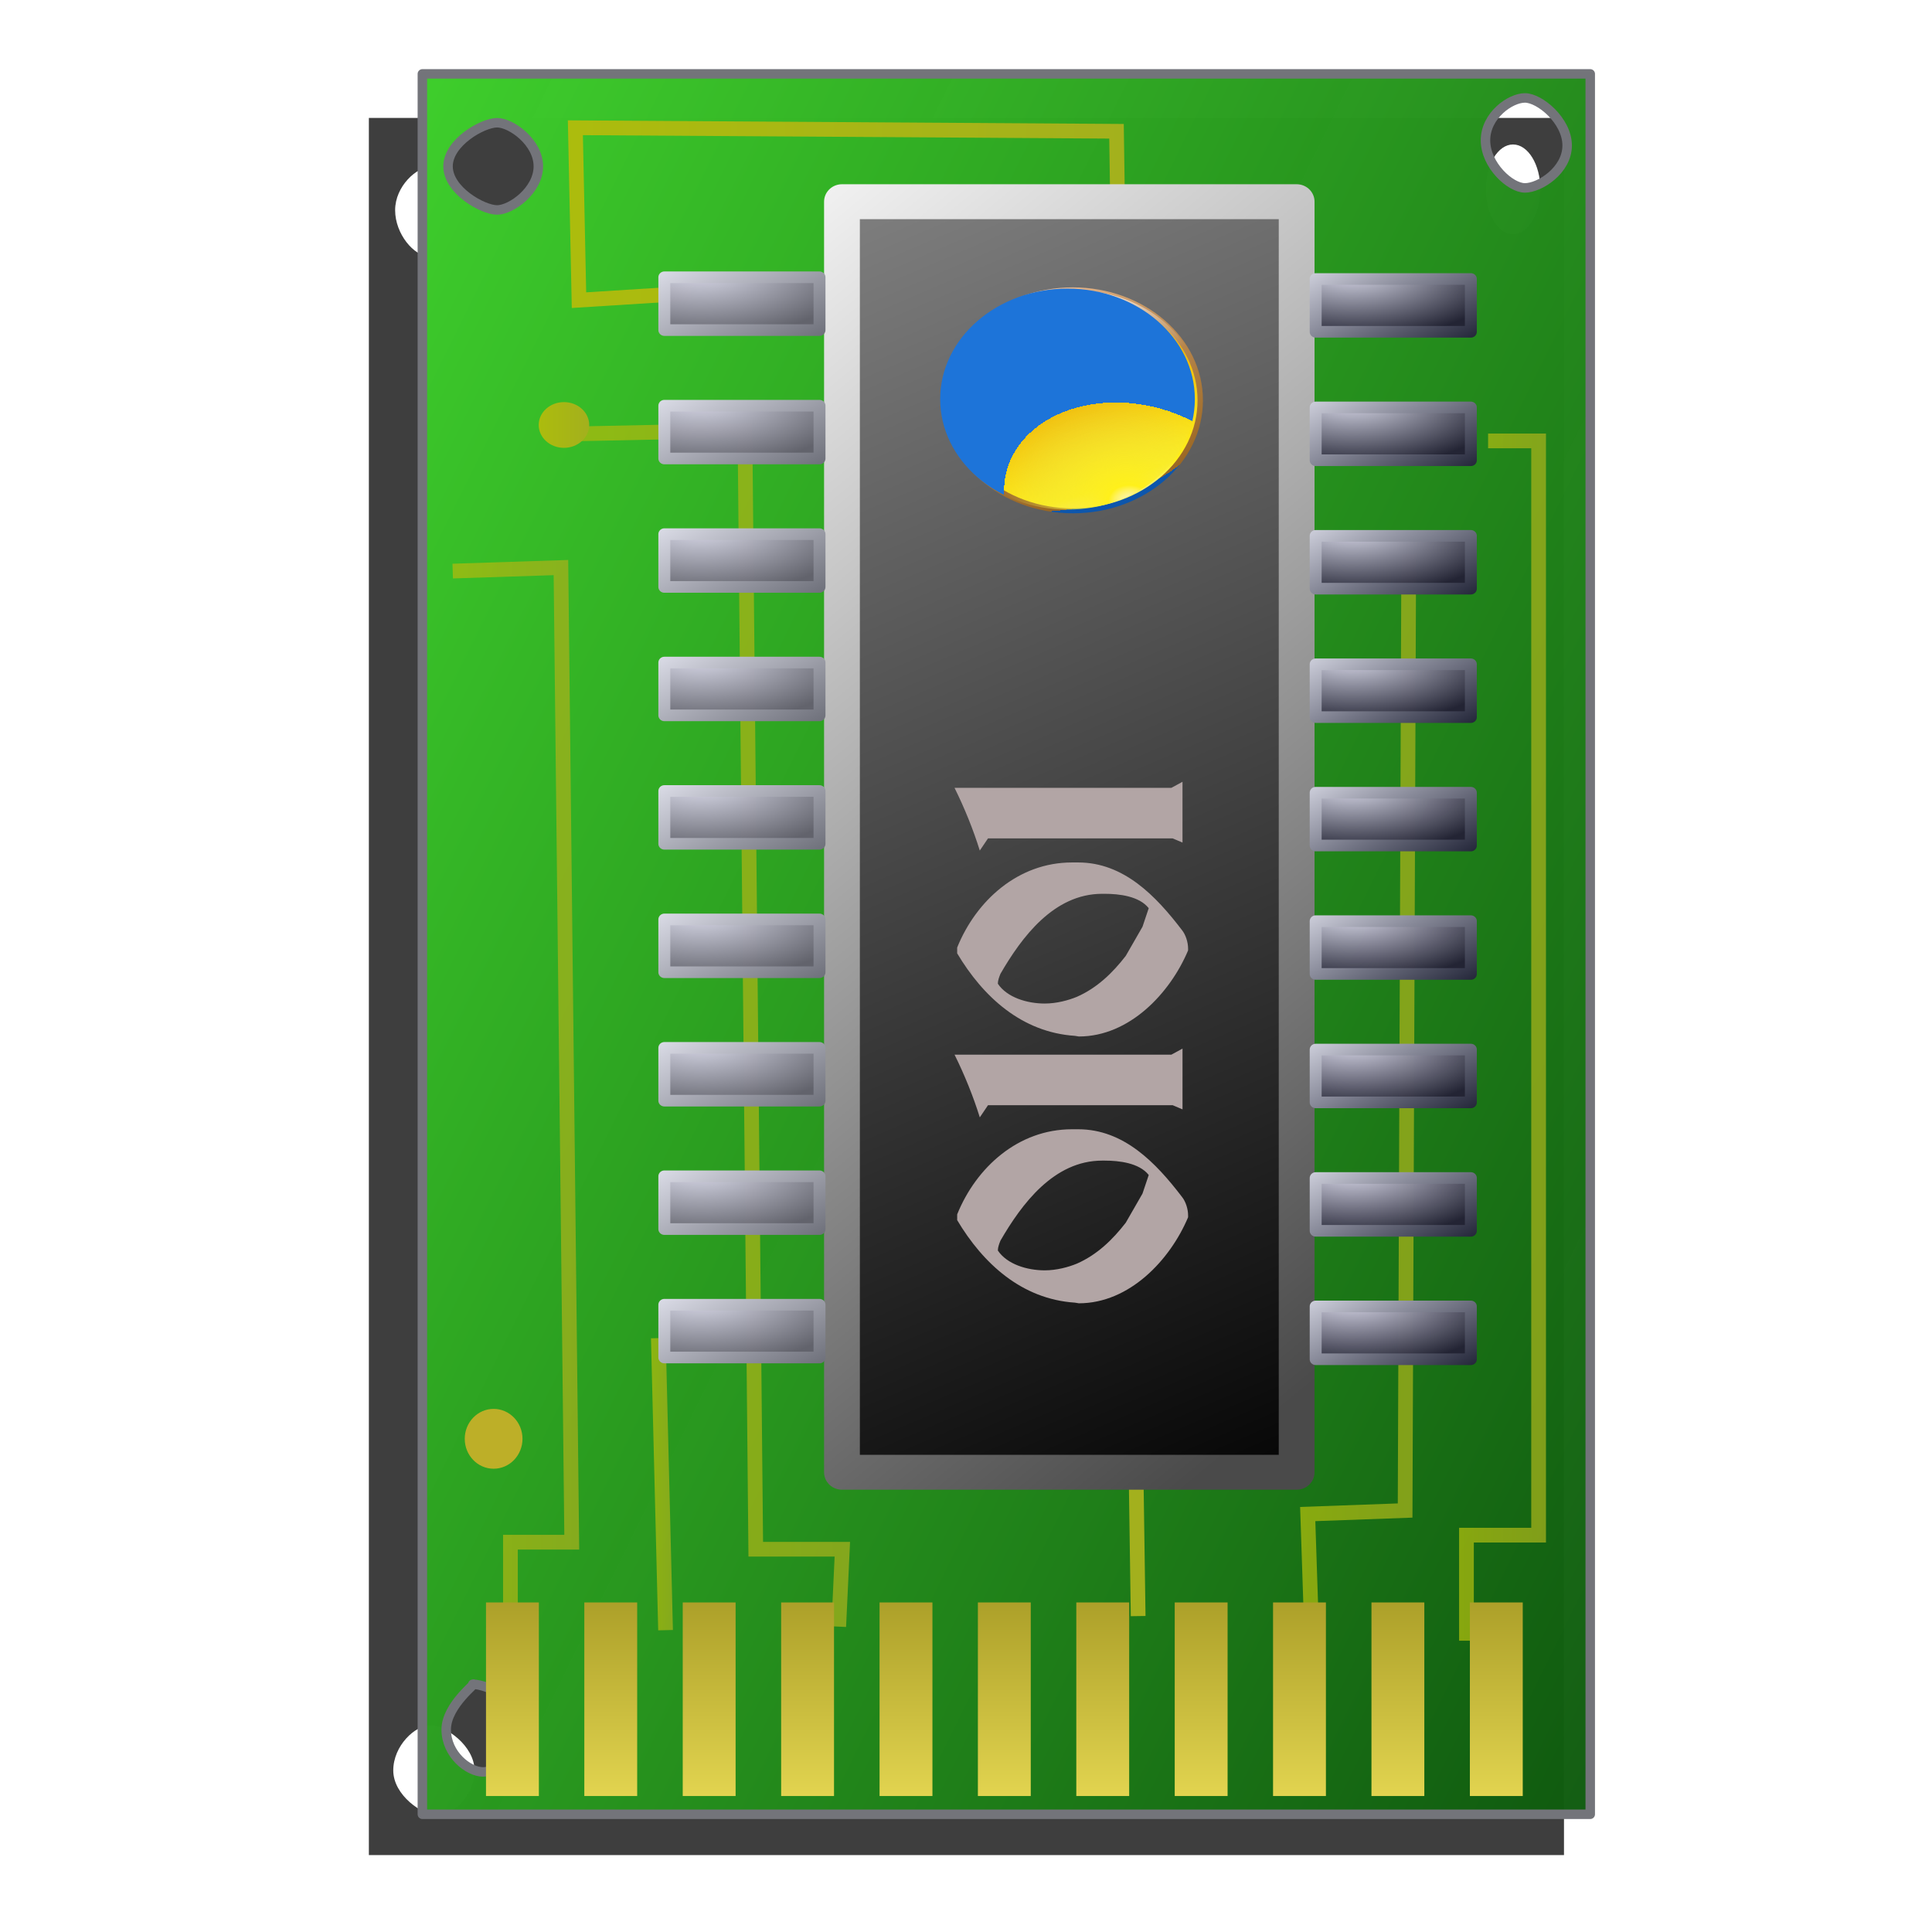<?xml version="1.0" encoding="UTF-8" standalone="no"?>
<!-- Created with Inkscape (http://www.inkscape.org/) -->
<svg xmlns:a="http://ns.adobe.com/AdobeSVGViewerExtensions/3.0/" xmlns:dc="http://purl.org/dc/elements/1.1/" xmlns:cc="http://creativecommons.org/ns#" xmlns:rdf="http://www.w3.org/1999/02/22-rdf-syntax-ns#" xmlns:svg="http://www.w3.org/2000/svg" xmlns="http://www.w3.org/2000/svg" xmlns:xlink="http://www.w3.org/1999/xlink" xmlns:sodipodi="http://sodipodi.sourceforge.net/DTD/sodipodi-0.dtd" xmlns:inkscape="http://www.inkscape.org/namespaces/inkscape" width="255" height="255" viewBox="0 0 67.469 67.469" version="1.1" id="svg8" inkscape:version="0.92.5 (2060ec1f9f, 2020-04-08)" sodipodi:docname="logisim.svg">
 <defs id="defs2">
  <clipPath id="clipPath2059" clipPathUnits="userSpaceOnUse">
   <path stroke-miterlimit="4" stroke-width="0.048" stroke-linecap="butt" fill-opacity="1" stroke-linejoin="miter" stroke="none" fill-rule="evenodd" fill="#ffffff" stroke-opacity="1" stroke-dasharray="none" inkscape:connector-curvature="0" sodipodi:nodetypes="csscsscccccccs" id="path2061" d="m -10.1,231.685 c 3.559,2.506 4.832,-0.585 2.965,-3.064 -3.182,-4.225 -6.444,-9.84 -12.355,-15.913 -2.595,-2.669 -11.861,-7.808 -11.861,-7.808 0,0 -0.115,-2.188 -0.099,-3.064 0.011,-0.582 -0.566,-0.564 -0.89,-0.297 -0.782,0.645 -2.471,2.57 -2.471,2.57 l -1.68,-0.099 -1.087,-1.581 c -0.297,-0.411 -0.636,-0.346 -0.89,0 -0.545,1.85 -0.879,3.885 -3.459,3.954 l 4.448,3.954 c 7.766,1.553 15.579,5.585 20.262,14.332 0,0 4.526,5.194 7.116,7.018 z"/>
  </clipPath>
  <clipPath clipPathUnits="userSpaceOnUse" id="clipPath2059-5">
   <path d="m -10.1,231.685 c 3.559,2.506 4.832,-0.585 2.965,-3.064 -3.182,-4.225 -6.444,-9.84 -12.355,-15.913 -2.595,-2.669 -11.861,-7.808 -11.861,-7.808 0,0 -0.115,-2.188 -0.099,-3.064 0.011,-0.582 -0.566,-0.564 -0.89,-0.297 -0.782,0.645 -2.471,2.57 -2.471,2.57 l -1.68,-0.099 -1.087,-1.581 c -0.297,-0.411 -0.636,-0.346 -0.89,0 -0.545,1.85 -0.879,3.885 -3.459,3.954 l 4.448,3.954 c 7.766,1.553 15.579,5.585 20.262,14.332 0,0 4.526,5.194 7.116,7.018 z" id="path2061-3" sodipodi:nodetypes="csscsscccccccs" inkscape:connector-curvature="0" stroke-dasharray="none" stroke-opacity="1" fill="#ffffff" fill-rule="evenodd" stroke="none" stroke-linejoin="miter" fill-opacity="1" stroke-linecap="butt" stroke-width="0.048" stroke-miterlimit="4"/>
  </clipPath>
  <clipPath id="clipPath">
   <path d="m -515.73,435.564 v 5.838 c 0,9.743 -7.844,17.587 -17.587,17.587 h -135.051 c -9.743,0 -17.587,-7.844 -17.587,-17.587 v -5.838 z" id="rect5264" inkscape:connector-curvature="0" sodipodi:nodetypes="csssscc" fill="#1b1b1b" stroke="none" fill-opacity="0.95"/>
  </clipPath>
  <clipPath id="clipPath2059-7" clipPathUnits="userSpaceOnUse">
   <path stroke-miterlimit="4" stroke-width="0.048" stroke-linecap="butt" fill-opacity="1" stroke-linejoin="miter" stroke="none" fill-rule="evenodd" fill="#ffffff" stroke-opacity="1" stroke-dasharray="none" inkscape:connector-curvature="0" sodipodi:nodetypes="csscsscccccccs" id="path2061-5" d="m -10.1,231.685 c 3.559,2.506 4.832,-0.585 2.965,-3.064 -3.182,-4.225 -6.444,-9.84 -12.355,-15.913 -2.595,-2.669 -11.861,-7.808 -11.861,-7.808 0,0 -0.115,-2.188 -0.099,-3.064 0.011,-0.582 -0.566,-0.564 -0.89,-0.297 -0.782,0.645 -2.471,2.57 -2.471,2.57 l -1.68,-0.099 -1.087,-1.581 c -0.297,-0.411 -0.636,-0.346 -0.89,0 -0.545,1.85 -0.879,3.885 -3.459,3.954 l 4.448,3.954 c 7.766,1.553 15.579,5.585 20.262,14.332 0,0 4.526,5.194 7.116,7.018 z"/>
  </clipPath>
  <clipPath id="clipPath1162" clipPathUnits="userSpaceOnUse">
   <path id="path1164" d="m -65.65,239.846 c -9.358,0 -16.952,7.594 -16.952,16.952 0,9.358 7.594,16.941 16.952,16.941 0.292,0 0.579,-0.008 0.868,-0.022 2.123,-0.108 4.148,-0.606 5.995,-1.424 l 2.67,3.971 c -0.226,0.495 -0.245,0.964 -0.011,1.313 l 15.673,23.326 c 0.495,0.737 1.944,0.632 3.248,-0.245 1.304,-0.876 1.964,-2.177 1.468,-2.914 L -51.423,274.417 c -0.233,-0.347 -0.683,-0.499 -1.224,-0.478 l -2.558,-3.804 c 3.96,-3.1 6.507,-7.92 6.507,-13.337 0,-9.358 -7.594,-16.952 -16.952,-16.952 z m 0,2.581 c 7.929,0 14.371,6.442 14.371,14.371 0,7.929 -6.442,14.36 -14.371,14.36 -7.929,0 -14.349,-6.431 -14.349,-14.36 0,-0.248 -0.001,-0.489 0.011,-0.734 0.384,-7.586 6.657,-13.637 14.338,-13.637 z" inkscape:connector-curvature="0" stroke-dasharray="none" stroke-opacity="1" fill="#000000" stroke="none" stroke-linejoin="round" fill-opacity="0.347" stroke-linecap="round" stroke-width="0.071" stroke-miterlimit="4"/>
  </clipPath>
  <linearGradient id="linearGradient3347" inkscape:collect="always">
   <stop stop-opacity="1" stop-color="#acbc0d" id="stop3349"/>
   <stop stop-opacity="1" stop-color="#a3b01d" id="stop3351" offset="1"/>
  </linearGradient>
  <linearGradient inkscape:collect="always" id="linearGradient3274">
   <stop stop-opacity="1" stop-color="#a49823" id="stop3276"/>
   <stop stop-opacity="1" stop-color="#ecde57" offset="1" id="stop3278"/>
  </linearGradient>
  <linearGradient id="linearGradient3256">
   <stop stop-opacity="1" stop-color="#40d22d" id="stop3258"/>
   <stop stop-opacity="0.979" stop-color="#0e580e" offset="1" id="stop3260"/>
  </linearGradient>
  <linearGradient inkscape:collect="always" id="linearGradient3271">
   <stop stop-opacity="1" stop-color="#f3f4ff" id="stop3273"/>
   <stop stop-opacity="1" stop-color="#1f2235" offset="1" id="stop3275"/>
  </linearGradient>
  <linearGradient id="linearGradient3265" inkscape:collect="always">
   <stop stop-opacity="1" stop-color="#dddded" id="stop3267"/>
   <stop stop-opacity="0.992" stop-color="#232334" id="stop3269" offset="1"/>
  </linearGradient>
  <linearGradient inkscape:collect="always" id="linearGradient2835">
   <stop stop-opacity="1" stop-color="#dddded" id="stop2837"/>
   <stop stop-opacity="0.992" stop-color="#63636d" offset="1" id="stop2839"/>
  </linearGradient>
  <linearGradient id="linearGradient2829" inkscape:collect="always">
   <stop stop-opacity="1" stop-color="#f3f4ff" id="stop2831"/>
   <stop stop-opacity="1" stop-color="#6b6d77" id="stop2833" offset="1"/>
  </linearGradient>
  <linearGradient inkscape:collect="always" id="linearGradient2768">
   <stop stop-opacity="1" stop-color="#f3f3f3" id="stop2770"/>
   <stop stop-opacity="1" stop-color="#4a4a4a" offset="1" id="stop2772"/>
  </linearGradient>
  <linearGradient inkscape:collect="always" id="linearGradient2760">
   <stop stop-opacity="1" stop-color="#000000" id="stop2762"/>
   <stop stop-opacity="1" stop-color="#868686" offset="1" id="stop2764"/>
  </linearGradient>
  <linearGradient inkscape:collect="always" xlink:href="#linearGradient2760" id="linearGradient2766" x1="48.39" y1="100.78" x2="7.259" y2="7.38" gradientUnits="userSpaceOnUse" gradientTransform="translate(138.163)"/>
  <linearGradient inkscape:collect="always" xlink:href="#linearGradient2768" id="linearGradient2774" x1="-0.968" y1="19.962" x2="53.958" y2="84.973" gradientUnits="userSpaceOnUse" gradientTransform="translate(138.163)"/>
  <linearGradient inkscape:collect="always" xlink:href="#linearGradient2829" id="linearGradient2821" x1="6.859" y1="9.569" x2="12.461" y2="19.714" gradientUnits="userSpaceOnUse" gradientTransform="translate(133.99,2.777)"/>
  <linearGradient inkscape:collect="always" xlink:href="#linearGradient2829" id="linearGradient2845" gradientUnits="userSpaceOnUse" gradientTransform="translate(133.99,20.436)" x1="6.859" y1="9.569" x2="12.461" y2="19.714"/>
  <linearGradient inkscape:collect="always" xlink:href="#linearGradient2829" id="linearGradient2899" gradientUnits="userSpaceOnUse" gradientTransform="translate(133.99,11.607)" x1="6.859" y1="9.569" x2="12.461" y2="19.714"/>
  <linearGradient inkscape:collect="always" xlink:href="#linearGradient2829" id="linearGradient2905" gradientUnits="userSpaceOnUse" gradientTransform="translate(133.99,29.266)" x1="6.859" y1="9.569" x2="12.461" y2="19.714"/>
  <linearGradient inkscape:collect="always" xlink:href="#linearGradient2829" id="linearGradient2911" gradientUnits="userSpaceOnUse" gradientTransform="translate(133.99,38.095)" x1="6.859" y1="9.569" x2="12.461" y2="19.714"/>
  <linearGradient inkscape:collect="always" xlink:href="#linearGradient2829" id="linearGradient2917" gradientUnits="userSpaceOnUse" gradientTransform="translate(133.99,46.925)" x1="6.859" y1="9.569" x2="12.461" y2="19.714"/>
  <linearGradient inkscape:collect="always" xlink:href="#linearGradient2829" id="linearGradient2923" gradientUnits="userSpaceOnUse" gradientTransform="translate(133.99,55.754)" x1="6.859" y1="9.569" x2="12.461" y2="19.714"/>
  <linearGradient inkscape:collect="always" xlink:href="#linearGradient2829" id="linearGradient2929" gradientUnits="userSpaceOnUse" gradientTransform="translate(133.99,64.584)" x1="6.859" y1="9.569" x2="12.461" y2="19.714"/>
  <linearGradient inkscape:collect="always" xlink:href="#linearGradient2829" id="linearGradient2935" gradientUnits="userSpaceOnUse" gradientTransform="translate(133.99,73.413)" x1="6.859" y1="9.569" x2="12.461" y2="19.714"/>
  <linearGradient y2="50.29" x2="89.57" y1="16.319" x1="89.57" gradientUnits="userSpaceOnUse" id="XMLID_21_">
   <stop stop-opacity="1" stop-color="white" id="stop204" offset="0%"/>
   <stop stop-opacity="0" stop-color="rgb(255,255,255)" id="stop206" offset="100%"/>
  </linearGradient>
  <radialGradient spreadMethod="pad" id="radialGradient2942" cx="67.989" cy="120.32" r="64.916" fx="67.989" fy="120.32" gradientUnits="userSpaceOnUse">
   <stop stop-opacity="1" stop-color="#ffd1b1" id="stop2944"/>
   <stop stop-opacity="1" stop-color="#9a6723" offset="1" id="stop2946"/>
   <a:midPointStop stop-color="#8BBBFF" offset="0"/>
   <a:midPointStop stop-color="#8BBBFF" offset="0.5"/>
   <a:midPointStop stop-color="#0D56AC" offset="1"/>
  </radialGradient>
  <radialGradient gradientUnits="userSpaceOnUse" fy="125" fx="44.883" r="79.01" cy="125" cx="44.883" id="radialGradient2971">
   <stop stop-opacity="1" stop-color="#fbfb9f" id="stop2973"/>
   <stop stop-opacity="1" stop-color="#fff25c" id="stop2975" offset="0.139"/>
   <stop stop-opacity="1" stop-color="#fff01a" id="stop2977" offset="0.185"/>
   <stop stop-opacity="1" stop-color="#d97400" id="stop2979" offset="1"/>
   <a:midPointStop stop-color="#FFFFFF" offset="0"/>
   <a:midPointStop stop-color="#FFFFFF" offset="0.4"/>
   <a:midPointStop stop-color="#C5F0FF" offset="0.185"/>
   <a:midPointStop stop-color="#C5F0FF" offset="0.5"/>
   <a:midPointStop stop-color="#1D74D9" offset="1"/>
  </radialGradient>
  <radialGradient id="radialGradient2995" cx="44.883" cy="125" r="79.01" fx="44.883" fy="125" gradientUnits="userSpaceOnUse">
   <stop stop-opacity="1" stop-color="#f8f8f2" id="stop2997"/>
   <stop stop-opacity="1" stop-color="#fff25c" offset="0.139" id="stop2999"/>
   <stop stop-opacity="1" stop-color="#fff01a" offset="0.185" id="stop3001"/>
   <stop stop-opacity="0" stop-color="#e7df54" offset="1" id="stop3003"/>
   <a:midPointStop stop-color="#FFFFFF" offset="0"/>
   <a:midPointStop stop-color="#FFFFFF" offset="0.4"/>
   <a:midPointStop stop-color="#C5F0FF" offset="0.185"/>
   <a:midPointStop stop-color="#C5F0FF" offset="0.5"/>
   <a:midPointStop stop-color="#1D74D9" offset="1"/>
  </radialGradient>
  <linearGradient inkscape:collect="always" xlink:href="#linearGradient3256" id="linearGradient2980" gradientUnits="userSpaceOnUse" gradientTransform="matrix(0.944,0,0,1.663,-23.077,-8.516)" x1="142.6" y1="11.372" x2="290.03" y2="139.61"/>
  <linearGradient inkscape:collect="always" xlink:href="#linearGradient3347" id="linearGradient2983" gradientUnits="userSpaceOnUse" gradientTransform="matrix(1.702,0,0,1.66,-240.385,-8.275)" x1="218" y1="72.59" x2="256.74" y2="72.59"/>
  <linearGradient inkscape:collect="always" xlink:href="#linearGradient3347" id="linearGradient2985" gradientUnits="userSpaceOnUse" gradientTransform="matrix(1.702,0,0,1.66,-239.561,-7.472)" x1="209.28" y1="87.47" x2="218.27" y2="87.47"/>
  <linearGradient inkscape:collect="always" xlink:href="#linearGradient3347" id="linearGradient2987" gradientUnits="userSpaceOnUse" gradientTransform="matrix(1.702,0,0,1.66,-239.561,-7.472)" x1="217.51" y1="82.994" x2="236.42" y2="82.994"/>
  <linearGradient inkscape:collect="always" xlink:href="#linearGradient3347" id="linearGradient2989" gradientUnits="userSpaceOnUse" gradientTransform="matrix(1.702,0,0,1.66,-239.561,-7.472)" x1="266.63" y1="87.11" x2="274.41" y2="87.11"/>
  <linearGradient inkscape:collect="always" xlink:href="#linearGradient3347" id="linearGradient2991" gradientUnits="userSpaceOnUse" gradientTransform="matrix(1.702,0,0,1.66,-239.561,-7.472)" x1="223.08" y1="114.33" x2="224.56" y2="114.33"/>
  <linearGradient inkscape:collect="always" xlink:href="#linearGradient3347" id="linearGradient2993" gradientUnits="userSpaceOnUse" gradientTransform="matrix(1.702,0,0,1.66,-239.561,-7.472)" x1="277.28" y1="83.84" x2="283.12" y2="83.84"/>
  <radialGradient inkscape:collect="always" xlink:href="#linearGradient2835" id="radialGradient2999" gradientUnits="userSpaceOnUse" gradientTransform="matrix(-0.009,0.722,-1.634,-0.021,158.627,7.872)" cx="9.543" cy="9.181" fx="9.543" fy="9.181" r="6.452"/>
  <radialGradient inkscape:collect="always" xlink:href="#linearGradient2835" id="radialGradient3003" gradientUnits="userSpaceOnUse" gradientTransform="matrix(-0.009,0.722,-1.634,-0.021,158.627,25.531)" cx="9.543" cy="9.181" fx="9.543" fy="9.181" r="6.452"/>
  <radialGradient inkscape:collect="always" xlink:href="#linearGradient2835" id="radialGradient3007" gradientUnits="userSpaceOnUse" gradientTransform="matrix(-0.009,0.722,-1.634,-0.021,158.627,16.701)" cx="9.543" cy="9.181" fx="9.543" fy="9.181" r="6.452"/>
  <radialGradient inkscape:collect="always" xlink:href="#linearGradient2835" id="radialGradient3011" gradientUnits="userSpaceOnUse" gradientTransform="matrix(-0.009,0.722,-1.634,-0.021,158.627,34.36)" cx="9.543" cy="9.181" fx="9.543" fy="9.181" r="6.452"/>
  <radialGradient inkscape:collect="always" xlink:href="#linearGradient2835" id="radialGradient3015" gradientUnits="userSpaceOnUse" gradientTransform="matrix(-0.009,0.722,-1.634,-0.021,158.627,43.19)" cx="9.543" cy="9.181" fx="9.543" fy="9.181" r="6.452"/>
  <radialGradient inkscape:collect="always" xlink:href="#linearGradient2835" id="radialGradient3019" gradientUnits="userSpaceOnUse" gradientTransform="matrix(-0.009,0.722,-1.634,-0.021,158.627,52.019)" cx="9.543" cy="9.181" fx="9.543" fy="9.181" r="6.452"/>
  <radialGradient inkscape:collect="always" xlink:href="#linearGradient2835" id="radialGradient3023" gradientUnits="userSpaceOnUse" gradientTransform="matrix(-0.009,0.722,-1.634,-0.021,158.627,60.849)" cx="9.543" cy="9.181" fx="9.543" fy="9.181" r="6.452"/>
  <radialGradient inkscape:collect="always" xlink:href="#linearGradient2835" id="radialGradient3027" gradientUnits="userSpaceOnUse" gradientTransform="matrix(-0.009,0.722,-1.634,-0.021,158.627,69.678)" cx="9.543" cy="9.181" fx="9.543" fy="9.181" r="6.452"/>
  <radialGradient inkscape:collect="always" xlink:href="#linearGradient2835" id="radialGradient3032" gradientUnits="userSpaceOnUse" gradientTransform="matrix(-0.009,0.722,-1.634,-0.021,158.627,78.508)" cx="9.543" cy="9.181" fx="9.543" fy="9.181" r="6.452"/>
  <radialGradient inkscape:collect="always" xlink:href="#linearGradient3265" id="radialGradient3036" gradientUnits="userSpaceOnUse" gradientTransform="matrix(-0.009,0.722,-1.634,-0.021,202.303,7.991)" cx="9.543" cy="9.181" fx="9.543" fy="9.181" r="6.452"/>
  <linearGradient inkscape:collect="always" xlink:href="#linearGradient3271" id="linearGradient3038" gradientUnits="userSpaceOnUse" gradientTransform="translate(177.665,2.896)" x1="6.859" y1="9.569" x2="12.461" y2="19.714"/>
  <radialGradient inkscape:collect="always" xlink:href="#linearGradient3265" id="radialGradient3040" gradientUnits="userSpaceOnUse" gradientTransform="matrix(-0.009,0.722,-1.634,-0.021,202.303,16.82)" cx="9.543" cy="9.181" fx="9.543" fy="9.181" r="6.452"/>
  <linearGradient inkscape:collect="always" xlink:href="#linearGradient3271" id="linearGradient3042" gradientUnits="userSpaceOnUse" gradientTransform="translate(177.665,11.726)" x1="6.859" y1="9.569" x2="12.461" y2="19.714"/>
  <radialGradient inkscape:collect="always" xlink:href="#linearGradient3265" id="radialGradient3044" gradientUnits="userSpaceOnUse" gradientTransform="matrix(-0.009,0.722,-1.634,-0.021,202.303,25.65)" cx="9.543" cy="9.181" fx="9.543" fy="9.181" r="6.452"/>
  <linearGradient inkscape:collect="always" xlink:href="#linearGradient3271" id="linearGradient3046" gradientUnits="userSpaceOnUse" gradientTransform="translate(177.665,20.555)" x1="6.859" y1="9.569" x2="12.461" y2="19.714"/>
  <radialGradient inkscape:collect="always" xlink:href="#linearGradient3265" id="radialGradient3048" gradientUnits="userSpaceOnUse" gradientTransform="matrix(-0.009,0.722,-1.634,-0.021,202.303,34.479)" cx="9.543" cy="9.181" fx="9.543" fy="9.181" r="6.452"/>
  <linearGradient inkscape:collect="always" xlink:href="#linearGradient3271" id="linearGradient3050" gradientUnits="userSpaceOnUse" gradientTransform="translate(177.665,29.385)" x1="6.859" y1="9.569" x2="12.461" y2="19.714"/>
  <radialGradient inkscape:collect="always" xlink:href="#linearGradient3265" id="radialGradient3052" gradientUnits="userSpaceOnUse" gradientTransform="matrix(-0.009,0.722,-1.634,-0.021,202.303,43.309)" cx="9.543" cy="9.181" fx="9.543" fy="9.181" r="6.452"/>
  <linearGradient inkscape:collect="always" xlink:href="#linearGradient3271" id="linearGradient3054" gradientUnits="userSpaceOnUse" gradientTransform="translate(177.665,38.214)" x1="6.859" y1="9.569" x2="12.461" y2="19.714"/>
  <radialGradient inkscape:collect="always" xlink:href="#linearGradient3265" id="radialGradient3056" gradientUnits="userSpaceOnUse" gradientTransform="matrix(-0.009,0.722,-1.634,-0.021,202.303,52.138)" cx="9.543" cy="9.181" fx="9.543" fy="9.181" r="6.452"/>
  <linearGradient inkscape:collect="always" xlink:href="#linearGradient3271" id="linearGradient3058" gradientUnits="userSpaceOnUse" gradientTransform="translate(177.665,47.044)" x1="6.859" y1="9.569" x2="12.461" y2="19.714"/>
  <radialGradient inkscape:collect="always" xlink:href="#linearGradient3265" id="radialGradient3060" gradientUnits="userSpaceOnUse" gradientTransform="matrix(-0.009,0.722,-1.634,-0.021,202.303,60.968)" cx="9.543" cy="9.181" fx="9.543" fy="9.181" r="6.452"/>
  <linearGradient inkscape:collect="always" xlink:href="#linearGradient3271" id="linearGradient3062" gradientUnits="userSpaceOnUse" gradientTransform="translate(177.665,55.873)" x1="6.859" y1="9.569" x2="12.461" y2="19.714"/>
  <radialGradient inkscape:collect="always" xlink:href="#linearGradient3265" id="radialGradient3064" gradientUnits="userSpaceOnUse" gradientTransform="matrix(-0.009,0.722,-1.634,-0.021,202.303,69.797)" cx="9.543" cy="9.181" fx="9.543" fy="9.181" r="6.452"/>
  <linearGradient inkscape:collect="always" xlink:href="#linearGradient3271" id="linearGradient3066" gradientUnits="userSpaceOnUse" gradientTransform="translate(177.665,64.703)" x1="6.859" y1="9.569" x2="12.461" y2="19.714"/>
  <radialGradient inkscape:collect="always" xlink:href="#linearGradient3265" id="radialGradient3068" gradientUnits="userSpaceOnUse" gradientTransform="matrix(-0.009,0.722,-1.634,-0.021,202.303,78.626)" cx="9.543" cy="9.181" fx="9.543" fy="9.181" r="6.452"/>
  <linearGradient inkscape:collect="always" xlink:href="#linearGradient3271" id="linearGradient3070" gradientUnits="userSpaceOnUse" gradientTransform="translate(177.665,73.532)" x1="6.859" y1="9.569" x2="12.461" y2="19.714"/>
  <linearGradient inkscape:collect="always" xlink:href="#linearGradient3274" id="linearGradient3072" gradientUnits="userSpaceOnUse" gradientTransform="translate(165.176,17.422)" x1="112.76" y1="104.89" x2="112.76" y2="122.8"/>
  <linearGradient inkscape:collect="always" xlink:href="#linearGradient3274" id="linearGradient3074" gradientUnits="userSpaceOnUse" gradientTransform="translate(154.369,17.422)" x1="112.76" y1="104.89" x2="112.76" y2="122.8"/>
  <linearGradient inkscape:collect="always" xlink:href="#linearGradient3274" id="linearGradient3076" gradientUnits="userSpaceOnUse" gradientTransform="translate(143.561,17.422)" x1="112.76" y1="104.89" x2="112.76" y2="122.8"/>
  <linearGradient inkscape:collect="always" xlink:href="#linearGradient3274" id="linearGradient3078" gradientUnits="userSpaceOnUse" gradientTransform="translate(132.754,17.422)" x1="112.76" y1="104.89" x2="112.76" y2="122.8"/>
  <linearGradient inkscape:collect="always" xlink:href="#linearGradient3274" id="linearGradient3080" gradientUnits="userSpaceOnUse" gradientTransform="translate(121.947,17.422)" x1="112.76" y1="104.89" x2="112.76" y2="122.8"/>
  <linearGradient inkscape:collect="always" xlink:href="#linearGradient3274" id="linearGradient3082" gradientUnits="userSpaceOnUse" gradientTransform="translate(111.14,17.422)" x1="112.76" y1="104.89" x2="112.76" y2="122.8"/>
  <linearGradient inkscape:collect="always" xlink:href="#linearGradient3274" id="linearGradient3084" gradientUnits="userSpaceOnUse" gradientTransform="translate(100.333,17.422)" x1="112.76" y1="104.89" x2="112.76" y2="122.8"/>
  <linearGradient inkscape:collect="always" xlink:href="#linearGradient3274" id="linearGradient3086" gradientUnits="userSpaceOnUse" gradientTransform="translate(89.526,17.422)" x1="112.76" y1="104.89" x2="112.76" y2="122.8"/>
  <linearGradient inkscape:collect="always" xlink:href="#linearGradient3274" id="linearGradient3088" gradientUnits="userSpaceOnUse" gradientTransform="translate(78.718,17.422)" x1="112.76" y1="104.89" x2="112.76" y2="122.8"/>
  <linearGradient inkscape:collect="always" xlink:href="#linearGradient3274" id="linearGradient3090" gradientUnits="userSpaceOnUse" gradientTransform="translate(67.911,17.422)" x1="112.76" y1="104.89" x2="112.76" y2="122.8"/>
  <linearGradient inkscape:collect="always" xlink:href="#linearGradient3274" id="linearGradient3092" gradientUnits="userSpaceOnUse" gradientTransform="translate(57.104,17.422)" x1="112.76" y1="104.89" x2="112.76" y2="122.8"/>
  <linearGradient inkscape:collect="always" xlink:href="#linearGradient3347" id="linearGradient3094" gradientUnits="userSpaceOnUse" x1="148.33" y1="23.35" x2="152.68" y2="23.35"/>
  <linearGradient inkscape:collect="always" xlink:href="#radialGradient2971" id="linearGradient3096" gradientUnits="userSpaceOnUse" x1="80.62" y1="124.16" x2="31.59" y2="0.561"/>
  <radialGradient inkscape:collect="always" xlink:href="#radialGradient2942" id="radialGradient3098" gradientUnits="userSpaceOnUse" gradientTransform="matrix(-0.551,1.6,-1.762,-0.607,69.414,-30.659)" cx="31.852" cy="11.35" fx="31.852" fy="11.35" r="58.887"/>
  <linearGradient inkscape:collect="always" xlink:href="#XMLID_21_" id="linearGradient3100" gradientUnits="userSpaceOnUse" gradientTransform="translate(1.294,2.038)" x1="31.357" y1="1.303" x2="59.32" y2="55.997"/>
  <radialGradient inkscape:collect="always" xlink:href="#radialGradient2995" id="radialGradient3102" gradientUnits="userSpaceOnUse" gradientTransform="matrix(0.307,-0.793,0.958,0.371,-47.748,137.974)" cx="87.34" cy="113.03" fx="87.34" fy="113.03" r="57.664"/>
  <filter color-interpolation-filters="sRGB" height="1.041" y="-0.02" width="1.059" x="-0.029" id="filter2885" inkscape:collect="always">
   <feGaussianBlur id="feGaussianBlur2887" inkscape:collect="always"/>
  </filter>
 </defs>
 <sodipodi:namedview id="base" pagecolor="#ff0000" bordercolor="#666666" borderopacity="1.0" inkscape:pageopacity="0" inkscape:pageshadow="2" inkscape:zoom="3.5058824" inkscape:cx="127.5" inkscape:cy="127.5" inkscape:document-units="mm" inkscape:current-layer="layer1" showgrid="false" units="px" inkscape:snap-to-guides="false" inkscape:snap-grids="false" inkscape:snap-others="false" inkscape:object-nodes="false" inkscape:snap-nodes="false" inkscape:snap-global="false" inkscape:window-width="1920" inkscape:window-height="1056" inkscape:window-x="0" inkscape:window-y="0" inkscape:window-maximized="1"/>
 <g inkscape:label="Layer 1" inkscape:groupmode="layer" id="layer1" transform="translate(0,-229.531)">
  <g transform="translate(-0.587,0.262)" id="layer1-3" inkscape:label="Layer 1">
   <g transform="matrix(0.306,0,0,0.306,-19.527,225.327)" id="g2928">
    <path stroke-miterlimit="4" id="path5863" d="M 107.829,26.339 V 224.589 H 244.22 V 26.339 Z m 130.574,3.031 c 1.715,1e-6 3.121,2.292 3.121,5.125 -1e-5,2.833 -1.406,5.125 -3.121,5.125 -1.715,10e-7 -3.103,-2.292 -3.103,-5.125 0,-2.833 1.388,-5.125 3.103,-5.125 z m -123.448,2.531 c 1.661,-1e-6 4.408,2.524 4.408,5.263 0,2.739 -3.025,4.969 -4.686,4.969 -1.661,10e-7 -3.851,-2.524 -3.851,-5.263 0,-2.739 2.468,-4.969 4.129,-4.969 z M 114.831,209.777 c 1.715,-10e-6 5.054,2.323 5.054,5.156 0,2.833 -2.503,5.125 -4.218,5.125 -1.715,0 -5.054,-2.292 -5.054,-5.125 0,-2.833 2.503,-5.156 4.218,-5.156 z" sodipodi:nodetypes="ccccccsssccsssccsssc" inkscape:connector-curvature="0" opacity="1" stroke-dasharray="none" stroke-opacity="1" fill="#000000" filter="url(#filter2885)" stroke="none" stroke-linejoin="round" fill-opacity="0.757" stroke-linecap="round" stroke-width="1.454"/>
    <path stroke-miterlimit="4" d="M 113.935,21.315 V 219.935 H 247.216 V 21.315 Z m 125.831,2.743 c 1.676,10e-7 4.816,2.59 4.816,5.429 0,2.839 -3.14,4.84 -4.816,4.84 -1.676,10e-7 -4.504,-2.59 -4.504,-5.429 0,-2.839 2.828,-4.84 4.504,-4.84 z M 122.458,26.888 c 1.624,-1e-6 4.712,2.234 4.712,4.978 1e-5,2.744 -3.088,4.978 -4.712,4.978 -1.624,10e-7 -5.594,-2.234 -5.594,-4.978 0,-2.744 3.971,-4.978 5.594,-4.978 z m -2.77,178.207 c 1.676,-1e-5 5.975,2.033 5.975,4.872 0,2.839 -3.122,5.135 -4.798,5.135 -1.676,0 -4.21,-2.002 -4.21,-4.84 0,-2.839 3.711,-5.46 3.033,-5.166 z" id="rect2369" sodipodi:nodetypes="ccccccsssccsssccsssc" inkscape:connector-curvature="0" opacity="1" stroke-dasharray="none" stroke-opacity="1" fill="url(#linearGradient2980)" stroke="#73747a" stroke-linejoin="round" fill-opacity="1" stroke-linecap="round" stroke-width="1.083"/>
    <path d="m 195.623,197.316 -2.47,-169.452 -61.757,-0.402 0.412,19.676 12.763,-0.803" id="path3451" sodipodi:nodetypes="ccccc" inkscape:connector-curvature="0" stroke-opacity="1" fill="none" fill-rule="evenodd" stroke="url(#linearGradient2983)" stroke-linejoin="miter" stroke-linecap="butt" stroke-width="1.68"/>
    <path d="m 123.984,199.725 v -10.842 h 6.999 L 129.748,77.655 117.397,78.057" id="path3373" sodipodi:nodetypes="ccccc" inkscape:connector-curvature="0" opacity="0.755" stroke-opacity="1" fill="none" fill-rule="evenodd" stroke="url(#linearGradient2985)" stroke-linejoin="miter" stroke-linecap="butt" stroke-width="1.68"/>
    <path d="m 161.451,198.52 0.412,-8.834 h -9.881 l -1.235,-127.691 -19.351,0.402" id="path3393" inkscape:connector-curvature="0" opacity="0.755" stroke-opacity="1" fill="none" fill-rule="evenodd" stroke="url(#linearGradient2987)" stroke-linejoin="miter" stroke-linecap="butt" stroke-width="1.68"/>
    <path d="m 215.386,198.119 -0.412,-12.448 11.116,-0.402 0.412,-109.22" id="path3441" inkscape:connector-curvature="0" opacity="0.755" stroke-opacity="1" fill="none" fill-rule="evenodd" stroke="url(#linearGradient2989)" stroke-linejoin="miter" stroke-linecap="butt" stroke-width="1.68"/>
    <path d="m 141.688,198.922 -0.823,-33.328" id="path3383" inkscape:connector-curvature="0" opacity="0.755" stroke-opacity="1" fill="none" fill-rule="evenodd" stroke="url(#linearGradient2991)" stroke-linejoin="miter" stroke-linecap="butt" stroke-width="1.68"/>
    <path d="m 235.56,63.2 h 5.764 V 188.08 h -8.234 v 12.046" id="path3431" inkscape:connector-curvature="0" opacity="0.755" stroke-opacity="1" fill="none" fill-rule="evenodd" stroke="url(#linearGradient2993)" stroke-linejoin="miter" stroke-linecap="butt" stroke-width="1.68"/>
    <g transform="matrix(1.702,0,0,1.66,-98.858,19.431)" id="g2203">
     <rect stroke-miterlimit="4" id="rect2205" width="30.488" height="87.35" x="153.16" y="9.921" stroke-dasharray="none" stroke-opacity="1" fill="url(#linearGradient2766)" stroke="url(#linearGradient2774)" stroke-linejoin="round" fill-opacity="1" stroke-linecap="round" stroke-width="2.4"/>
     <g id="g2207">
      <path stroke-miterlimit="4" id="path2209" d="m 141.249,15.118 h 10.405 v 3.629 h -10.405 z" inkscape:connector-curvature="0" opacity="1" stroke-dasharray="none" stroke-opacity="1" fill="url(#radialGradient2999)" stroke="url(#linearGradient2821)" stroke-linejoin="round" fill-opacity="1" stroke-linecap="round" stroke-width="0.8"/>
      <path stroke-miterlimit="4" d="m 141.249,32.777 h 10.405 v 3.629 h -10.405 z" id="path2211" inkscape:connector-curvature="0" opacity="1" stroke-dasharray="none" stroke-opacity="1" fill="url(#radialGradient3003)" stroke="url(#linearGradient2845)" stroke-linejoin="round" fill-opacity="1" stroke-linecap="round" stroke-width="0.8"/>
      <path stroke-miterlimit="4" id="path2213" d="m 141.249,23.947 h 10.405 v 3.629 h -10.405 z" inkscape:connector-curvature="0" opacity="1" stroke-dasharray="none" stroke-opacity="1" fill="url(#radialGradient3007)" stroke="url(#linearGradient2899)" stroke-linejoin="round" fill-opacity="1" stroke-linecap="round" stroke-width="0.8"/>
      <path stroke-miterlimit="4" id="path2215" d="m 141.249,41.606 h 10.405 v 3.629 h -10.405 z" inkscape:connector-curvature="0" opacity="1" stroke-dasharray="none" stroke-opacity="1" fill="url(#radialGradient3011)" stroke="url(#linearGradient2905)" stroke-linejoin="round" fill-opacity="1" stroke-linecap="round" stroke-width="0.8"/>
      <path stroke-miterlimit="4" d="m 141.249,50.436 h 10.405 v 3.629 h -10.405 z" id="path2217" inkscape:connector-curvature="0" opacity="1" stroke-dasharray="none" stroke-opacity="1" fill="url(#radialGradient3015)" stroke="url(#linearGradient2911)" stroke-linejoin="round" fill-opacity="1" stroke-linecap="round" stroke-width="0.8"/>
      <path stroke-miterlimit="4" id="path2219" d="m 141.249,59.265 h 10.405 v 3.629 h -10.405 z" inkscape:connector-curvature="0" opacity="1" stroke-dasharray="none" stroke-opacity="1" fill="url(#radialGradient3019)" stroke="url(#linearGradient2917)" stroke-linejoin="round" fill-opacity="1" stroke-linecap="round" stroke-width="0.8"/>
      <path stroke-miterlimit="4" d="m 141.249,68.095 h 10.405 v 3.629 h -10.405 z" id="path2221" inkscape:connector-curvature="0" opacity="1" stroke-dasharray="none" stroke-opacity="1" fill="url(#radialGradient3023)" stroke="url(#linearGradient2923)" stroke-linejoin="round" fill-opacity="1" stroke-linecap="round" stroke-width="0.8"/>
      <path stroke-miterlimit="4" id="path2223" d="m 141.249,76.924 h 10.405 v 3.629 h -10.405 z" inkscape:connector-curvature="0" opacity="1" stroke-dasharray="none" stroke-opacity="1" fill="url(#radialGradient3027)" stroke="url(#linearGradient2929)" stroke-linejoin="round" fill-opacity="1" stroke-linecap="round" stroke-width="0.8"/>
      <path stroke-miterlimit="4" d="m 141.249,85.754 h 10.405 v 3.629 h -10.405 z" id="path2225" inkscape:connector-curvature="0" opacity="1" stroke-dasharray="none" stroke-opacity="1" fill="url(#radialGradient3032)" stroke="url(#linearGradient2935)" stroke-linejoin="round" fill-opacity="1" stroke-linecap="round" stroke-width="0.8"/>
     </g>
     <g id="g2227">
      <path stroke-miterlimit="4" d="m 184.924,15.236 h 10.405 v 3.629 H 184.924 Z" id="path2229" inkscape:connector-curvature="0" stroke-dasharray="none" stroke-opacity="1" fill="url(#radialGradient3036)" stroke="url(#linearGradient3038)" stroke-linejoin="round" fill-opacity="1" stroke-linecap="round" stroke-width="0.8"/>
      <path stroke-miterlimit="4" id="path2231" d="m 184.924,24.066 h 10.405 v 3.629 H 184.924 Z" inkscape:connector-curvature="0" stroke-dasharray="none" stroke-opacity="1" fill="url(#radialGradient3040)" stroke="url(#linearGradient3042)" stroke-linejoin="round" fill-opacity="1" stroke-linecap="round" stroke-width="0.8"/>
      <path stroke-miterlimit="4" d="m 184.924,32.895 h 10.405 v 3.629 H 184.924 Z" id="path2233" inkscape:connector-curvature="0" stroke-dasharray="none" stroke-opacity="1" fill="url(#radialGradient3044)" stroke="url(#linearGradient3046)" stroke-linejoin="round" fill-opacity="1" stroke-linecap="round" stroke-width="0.8"/>
      <path stroke-miterlimit="4" id="path2235" d="m 184.924,41.725 h 10.405 v 3.629 H 184.924 Z" inkscape:connector-curvature="0" stroke-dasharray="none" stroke-opacity="1" fill="url(#radialGradient3048)" stroke="url(#linearGradient3050)" stroke-linejoin="round" fill-opacity="1" stroke-linecap="round" stroke-width="0.8"/>
      <path stroke-miterlimit="4" d="m 184.924,50.554 h 10.405 v 3.629 H 184.924 Z" id="path2237" inkscape:connector-curvature="0" stroke-dasharray="none" stroke-opacity="1" fill="url(#radialGradient3052)" stroke="url(#linearGradient3054)" stroke-linejoin="round" fill-opacity="1" stroke-linecap="round" stroke-width="0.8"/>
      <path stroke-miterlimit="4" id="path2239" d="m 184.924,59.384 h 10.405 v 3.629 H 184.924 Z" inkscape:connector-curvature="0" stroke-dasharray="none" stroke-opacity="1" fill="url(#radialGradient3056)" stroke="url(#linearGradient3058)" stroke-linejoin="round" fill-opacity="1" stroke-linecap="round" stroke-width="0.8"/>
      <path stroke-miterlimit="4" d="m 184.924,68.213 h 10.405 v 3.629 H 184.924 Z" id="path2241" inkscape:connector-curvature="0" stroke-dasharray="none" stroke-opacity="1" fill="url(#radialGradient3060)" stroke="url(#linearGradient3062)" stroke-linejoin="round" fill-opacity="1" stroke-linecap="round" stroke-width="0.8"/>
      <path stroke-miterlimit="4" id="path2243" d="m 184.924,77.043 h 10.405 v 3.629 H 184.924 Z" inkscape:connector-curvature="0" stroke-dasharray="none" stroke-opacity="1" fill="url(#radialGradient3064)" stroke="url(#linearGradient3066)" stroke-linejoin="round" fill-opacity="1" stroke-linecap="round" stroke-width="0.8"/>
      <path stroke-miterlimit="4" d="m 184.924,85.872 h 10.405 v 3.629 H 184.924 Z" id="path2245" inkscape:connector-curvature="0" stroke-dasharray="none" stroke-opacity="1" fill="url(#radialGradient3068)" stroke="url(#linearGradient3070)" stroke-linejoin="round" fill-opacity="1" stroke-linecap="round" stroke-width="0.8"/>
     </g>
    </g>
    <g id="g3322" transform="matrix(1.039,0,0,1.66,-52.276,-10.695)">
     <rect stroke-miterlimit="4" y="124.37" x="275.03" height="13.308" width="5.807" id="rect3264" opacity="1" stroke-dasharray="none" stroke-opacity="1" fill="url(#linearGradient3072)" stroke="none" stroke-linejoin="round" fill-opacity="1" stroke-linecap="round" stroke-width="0"/>
     <rect stroke-miterlimit="4" id="rect3282" width="5.807" height="13.308" x="264.22" y="124.37" opacity="1" stroke-dasharray="none" stroke-opacity="1" fill="url(#linearGradient3074)" stroke="none" stroke-linejoin="round" fill-opacity="1" stroke-linecap="round" stroke-width="0"/>
     <rect stroke-miterlimit="4" y="124.37" x="253.41" height="13.308" width="5.807" id="rect3286" opacity="1" stroke-dasharray="none" stroke-opacity="1" fill="url(#linearGradient3076)" stroke="none" stroke-linejoin="round" fill-opacity="1" stroke-linecap="round" stroke-width="0"/>
     <rect stroke-miterlimit="4" id="rect3290" width="5.807" height="13.308" x="242.61" y="124.37" opacity="1" stroke-dasharray="none" stroke-opacity="1" fill="url(#linearGradient3078)" stroke="none" stroke-linejoin="round" fill-opacity="1" stroke-linecap="round" stroke-width="0"/>
     <rect stroke-miterlimit="4" y="124.37" x="231.8" height="13.308" width="5.807" id="rect3294" opacity="1" stroke-dasharray="none" stroke-opacity="1" fill="url(#linearGradient3080)" stroke="none" stroke-linejoin="round" fill-opacity="1" stroke-linecap="round" stroke-width="0"/>
     <rect stroke-miterlimit="4" id="rect3298" width="5.807" height="13.308" x="220.99" y="124.37" opacity="1" stroke-dasharray="none" stroke-opacity="1" fill="url(#linearGradient3082)" stroke="none" stroke-linejoin="round" fill-opacity="1" stroke-linecap="round" stroke-width="0"/>
     <rect stroke-miterlimit="4" y="124.37" x="210.19" height="13.308" width="5.807" id="rect3302" opacity="1" stroke-dasharray="none" stroke-opacity="1" fill="url(#linearGradient3084)" stroke="none" stroke-linejoin="round" fill-opacity="1" stroke-linecap="round" stroke-width="0"/>
     <rect stroke-miterlimit="4" id="rect3306" width="5.807" height="13.308" x="199.38" y="124.37" opacity="1" stroke-dasharray="none" stroke-opacity="1" fill="url(#linearGradient3086)" stroke="none" stroke-linejoin="round" fill-opacity="1" stroke-linecap="round" stroke-width="0"/>
     <rect stroke-miterlimit="4" y="124.37" x="188.57" height="13.308" width="5.807" id="rect3310" opacity="1" stroke-dasharray="none" stroke-opacity="1" fill="url(#linearGradient3088)" stroke="none" stroke-linejoin="round" fill-opacity="1" stroke-linecap="round" stroke-width="0"/>
     <rect stroke-miterlimit="4" id="rect3314" width="5.807" height="13.308" x="177.76" y="124.37" opacity="1" stroke-dasharray="none" stroke-opacity="1" fill="url(#linearGradient3090)" stroke="none" stroke-linejoin="round" fill-opacity="1" stroke-linecap="round" stroke-width="0"/>
     <rect stroke-miterlimit="4" y="124.37" x="166.96" height="13.308" width="5.807" id="rect3318" opacity="1" stroke-dasharray="none" stroke-opacity="1" fill="url(#linearGradient3092)" stroke="none" stroke-linejoin="round" fill-opacity="1" stroke-linecap="round" stroke-width="0"/>
    </g>
    <ellipse stroke-miterlimit="4" id="path3403" transform="matrix(1.323,0,0,1.135,-69.019,34.88)" cx="150.5" cy="23.35" rx="2.178" ry="2.299" opacity="1" stroke-dasharray="none" stroke-opacity="1" fill="url(#linearGradient3094)" stroke="#a3b01d" stroke-linejoin="round" fill-opacity="1" stroke-linecap="round" stroke-width="0"/>
    <ellipse stroke-miterlimit="4" transform="matrix(1.702,0,0,1.66,-135.736,137.112)" id="path3429" cx="151.47" cy="24.08" rx="1.936" ry="2.057" opacity="1" stroke-dasharray="none" stroke-opacity="1" fill="#bdaf28" stroke="#a3b01d" stroke-linejoin="round" fill-opacity="1" stroke-linecap="round" stroke-width="0"/>
    <path font-size="22" font-variant="normal" font-stretch="normal" font-weight="bold" line-height="100%" font-style="normal" text-align="start" id="path3106" d="m 174.968,151.47 v 0.657 c 2.957,4.965 7.375,9.018 13.439,9.419 0.075,0 0.374,0.073 0.449,0.073 5.765,0 10.407,-4.929 12.466,-9.821 v -0.219 c 0,-0.694 -0.262,-1.57 -0.711,-2.118 -2.957,-3.87 -6.626,-7.703 -11.829,-7.703 h -0.711 c -6.139,0 -10.931,4.345 -13.102,9.711 m 4.642,4.126 c 0,-0.365 0.15,-0.767 0.299,-1.132 2.433,-4.199 6.102,-9.127 11.605,-9.127 h 0.299 c 1.61,0 3.931,0.256 5.016,1.643 l -0.711,2.118 -1.909,3.322 c -1.497,1.935 -3.257,3.651 -5.578,4.673 -0.973,0.402 -2.321,0.767 -3.669,0.767 -2.021,0 -4.305,-0.694 -5.353,-2.264 m -4.941,-22.35 c 1.123,2.264 2.134,4.746 2.882,7.156 l 0.936,-1.387 h 21.075 l 1.123,0.475 v -6.937 l -1.273,0.694 h -24.744 m 0.299,-12.224 v 0.657 c 2.957,4.965 7.375,9.018 13.439,9.419 0.075,0 0.374,0.073 0.449,0.073 5.765,0 10.407,-4.929 12.466,-9.821 v -0.219 c 0,-0.694 -0.262,-1.57 -0.711,-2.118 -2.957,-3.87 -6.626,-7.703 -11.829,-7.703 h -0.711 c -6.139,0 -10.931,4.345 -13.102,9.711 m 4.642,4.126 c 0,-0.365 0.15,-0.767 0.299,-1.132 2.433,-4.199 6.102,-9.127 11.605,-9.127 h 0.299 c 1.61,0 3.931,0.256 5.016,1.643 l -0.711,2.118 -1.909,3.322 c -1.497,1.935 -3.257,3.651 -5.578,4.673 -0.973,0.402 -2.321,0.767 -3.669,0.767 -2.021,0 -4.305,-0.694 -5.353,-2.264 m -4.941,-22.35 c 1.123,2.264 2.134,4.746 2.882,7.156 l 0.936,-1.387 h 21.075 l 1.123,0.475 v -6.937 l -1.273,0.694 h -24.744" inkscape:connector-curvature="0" stroke-opacity="1" font-family="Becker" fill="#b2a5a5" text-anchor="start" stroke="none" stroke-linejoin="miter" fill-opacity="1" stroke-linecap="butt" stroke-width="1" writing-mode="lr-tb"/>
    <g overflow="visible" transform="matrix(0.252,0,0,0.229,173.46,44.77)" id="g4939">
     <path id="path4941" transform="translate(0.658,0.658)" inkscape:connector-curvature="0"/>
     <ellipse stroke-miterlimit="4" transform="translate(0.304,1.791)" id="path4943" cx="58.09" cy="58.47" rx="57.664" ry="55.07" opacity="1" stroke-dasharray="none" stroke-opacity="1" fill="url(#linearGradient3096)" stroke="url(#radialGradient3098)" stroke-linejoin="round" fill-opacity="1" stroke-linecap="round" stroke-width="2.445"/>
     <path stroke-miterlimit="4" d="m 117.044,60.51 c -44.273,-61.601 -67.005,38.785 -115.328,0 0,-30.396 25.833,-55.065 57.664,-55.065 31.831,0 57.664,24.669 57.664,55.065 z" id="path4945" sodipodi:nodetypes="cccc" inkscape:connector-curvature="0" stroke-opacity="1" fill="url(#linearGradient3100)" stroke="none" stroke-linejoin="round" fill-opacity="1" stroke-linecap="round" stroke-width="2.445"/>
     <ellipse stroke-miterlimit="4" id="path4947" transform="translate(-2.133,1.181)" cx="58.09" cy="58.47" rx="57.664" ry="55.07" opacity="1" stroke-dasharray="none" stroke-opacity="1" fill="url(#radialGradient3102)" stroke="none" stroke-linejoin="round" fill-opacity="1" stroke-linecap="round" stroke-width="2.445"/>
    </g>
   </g>
  </g>
 </g>
</svg>
